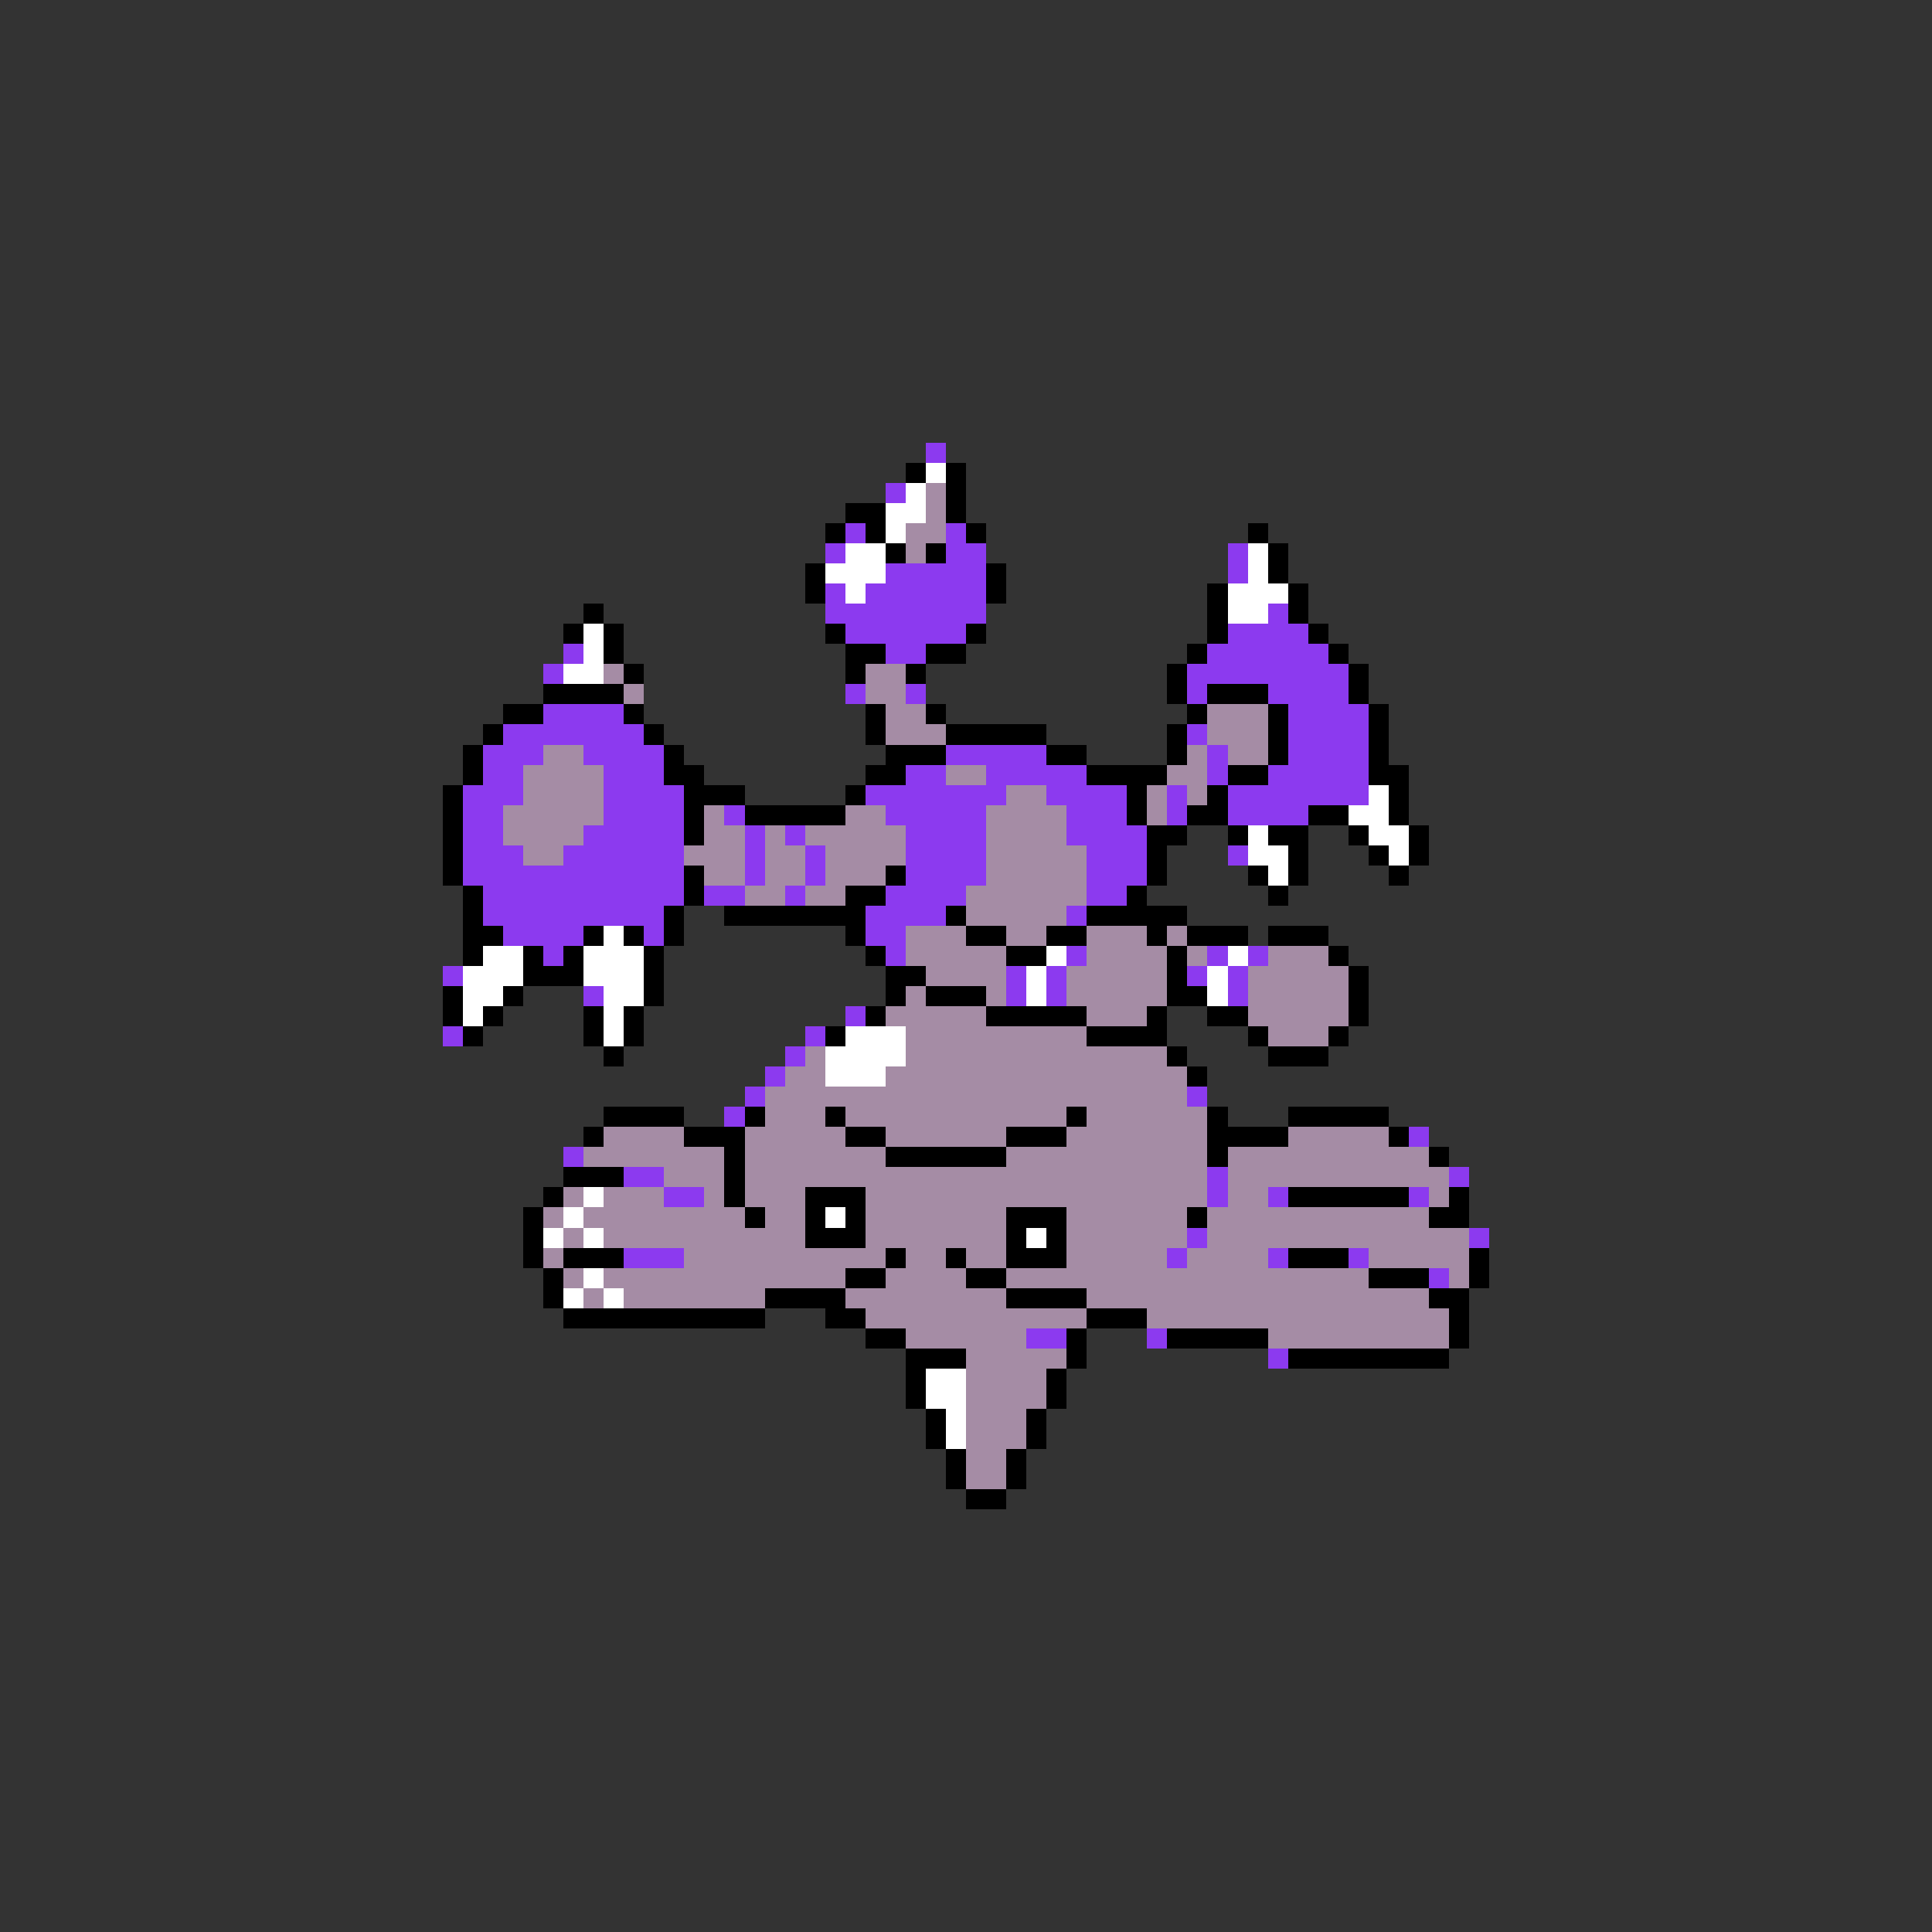 <svg xmlns="http://www.w3.org/2000/svg" viewBox="0 -0.5 96 96" shape-rendering="crispEdges">
<rect x="0" y="-0.5" width="96" height="96" fill="#333333" stroke="none"/>
<path stroke="#8c3aef" d="M46 22h1M44 24h1M42 26h1M47 26h1M41 27h1M47 27h2M61 27h1M44 28h5M61 28h1M41 29h1M43 29h6M41 30h8M63 30h1M42 31h6M61 31h4M28 32h1M44 32h2M60 32h6M27 33h1M59 33h8M42 34h1M45 34h1M59 34h1M63 34h4M27 35h4M64 35h4M25 36h7M59 36h1M64 36h4M24 37h3M29 37h4M47 37h5M60 37h1M64 37h4M24 38h2M30 38h3M45 38h2M49 38h5M60 38h1M63 38h5M23 39h3M30 39h4M43 39h7M52 39h4M58 39h1M61 39h7M23 40h2M30 40h4M36 40h1M44 40h5M53 40h3M58 40h1M61 40h4M23 41h2M29 41h5M37 41h1M39 41h1M45 41h4M53 41h4M23 42h3M28 42h6M37 42h1M40 42h1M45 42h4M54 42h3M61 42h1M23 43h11M37 43h1M40 43h1M45 43h4M54 43h3M24 44h10M35 44h2M39 44h1M44 44h4M54 44h2M24 45h9M43 45h4M53 45h1M25 46h4M32 46h1M43 46h2M27 47h1M44 47h1M53 47h1M60 47h1M62 47h1M22 48h1M50 48h1M52 48h1M59 48h1M61 48h1M29 49h1M50 49h1M52 49h1M61 49h1M42 50h1M22 51h1M40 51h1M39 52h1M38 53h1M37 54h1M59 54h1M36 55h1M70 56h1M28 57h1M31 58h2M60 58h1M72 58h1M33 59h2M60 59h1M63 59h1M70 59h1M59 61h1M73 61h1M31 62h3M58 62h1M63 62h1M67 62h1M71 63h1M51 66h2M57 66h1M63 67h1" />
<path stroke="#000000" d="M45 23h1M47 23h1M47 24h1M42 25h2M47 25h1M41 26h1M43 26h1M48 26h1M62 26h1M44 27h1M46 27h1M63 27h1M40 28h1M49 28h1M63 28h1M40 29h1M49 29h1M60 29h1M64 29h1M29 30h1M60 30h1M64 30h1M28 31h1M30 31h1M41 31h1M48 31h1M60 31h1M65 31h1M30 32h1M42 32h2M46 32h2M59 32h1M66 32h1M31 33h1M42 33h1M45 33h1M58 33h1M67 33h1M27 34h4M58 34h1M60 34h3M67 34h1M25 35h2M31 35h1M43 35h1M46 35h1M59 35h1M63 35h1M68 35h1M24 36h1M32 36h1M43 36h1M47 36h5M58 36h1M63 36h1M68 36h1M23 37h1M33 37h1M44 37h3M52 37h2M58 37h1M63 37h1M68 37h1M23 38h1M33 38h2M43 38h2M54 38h4M61 38h2M68 38h2M22 39h1M34 39h3M42 39h1M56 39h1M60 39h1M69 39h1M22 40h1M34 40h1M37 40h5M56 40h1M59 40h2M65 40h2M69 40h1M22 41h1M34 41h1M57 41h2M61 41h1M63 41h2M67 41h1M70 41h1M22 42h1M57 42h1M64 42h1M68 42h1M70 42h1M22 43h1M34 43h1M44 43h1M57 43h1M62 43h1M64 43h1M69 43h1M23 44h1M34 44h1M42 44h2M56 44h1M63 44h1M23 45h1M33 45h1M36 45h7M47 45h1M54 45h5M23 46h2M29 46h1M31 46h1M33 46h1M42 46h1M48 46h2M52 46h2M57 46h1M59 46h3M63 46h3M23 47h1M26 47h1M28 47h1M32 47h1M43 47h1M50 47h2M58 47h1M66 47h1M26 48h3M32 48h1M44 48h2M58 48h1M67 48h1M22 49h1M25 49h1M32 49h1M44 49h1M46 49h3M58 49h2M67 49h1M22 50h1M24 50h1M29 50h1M31 50h1M43 50h1M49 50h5M57 50h1M60 50h2M67 50h1M23 51h1M29 51h1M31 51h1M41 51h1M54 51h4M62 51h1M66 51h1M30 52h1M58 52h1M63 52h3M59 53h1M30 55h4M37 55h1M41 55h1M53 55h1M60 55h1M64 55h5M29 56h1M34 56h3M42 56h2M50 56h3M60 56h4M69 56h1M36 57h1M44 57h6M60 57h1M71 57h1M28 58h3M36 58h1M27 59h1M36 59h1M40 59h3M64 59h6M72 59h1M26 60h1M37 60h1M40 60h1M42 60h1M50 60h3M59 60h1M71 60h2M26 61h1M40 61h3M50 61h1M52 61h1M26 62h1M28 62h3M44 62h1M47 62h1M50 62h3M64 62h3M73 62h1M27 63h1M42 63h2M48 63h2M68 63h3M73 63h1M27 64h1M38 64h4M50 64h4M71 64h2M28 65h10M41 65h2M54 65h3M72 65h1M43 66h2M53 66h1M58 66h5M72 66h1M45 67h3M53 67h1M64 67h8M45 68h1M52 68h1M45 69h1M52 69h1M46 70h1M51 70h1M46 71h1M51 71h1M47 72h1M50 72h1M47 73h1M50 73h1M48 74h2" />
<path stroke="#ffffff" d="M46 23h1M45 24h1M44 25h2M44 26h1M42 27h2M62 27h1M41 28h3M62 28h1M42 29h1M61 29h3M61 30h2M29 31h1M29 32h1M28 33h2M68 39h1M67 40h2M62 41h1M68 41h2M62 42h2M69 42h1M63 43h1M30 46h1M24 47h2M29 47h3M52 47h1M61 47h1M23 48h3M29 48h3M51 48h1M60 48h1M23 49h2M30 49h2M51 49h1M60 49h1M23 50h1M30 50h1M30 51h1M42 51h3M41 52h4M41 53h3M29 59h1M28 60h1M41 60h1M27 61h1M29 61h1M51 61h1M29 63h1M28 64h1M30 64h1M46 68h2M46 69h2M47 70h1M47 71h1" />
<path stroke="#a58ca5" d="M46 24h1M46 25h1M45 26h2M45 27h1M30 33h1M43 33h2M31 34h1M43 34h2M44 35h2M60 35h3M44 36h3M60 36h3M27 37h2M59 37h1M61 37h2M26 38h4M47 38h2M58 38h2M26 39h4M50 39h2M57 39h1M59 39h1M25 40h5M35 40h1M42 40h2M49 40h4M57 40h1M25 41h4M35 41h2M38 41h1M40 41h5M49 41h4M26 42h2M34 42h3M38 42h2M41 42h4M49 42h5M35 43h2M38 43h2M41 43h3M49 43h5M37 44h2M40 44h2M48 44h6M48 45h5M45 46h3M50 46h2M54 46h3M58 46h1M45 47h5M54 47h4M59 47h1M63 47h3M46 48h4M53 48h5M62 48h5M45 49h1M49 49h1M53 49h5M62 49h5M44 50h5M54 50h3M62 50h5M45 51h9M63 51h3M40 52h1M45 52h13M39 53h2M44 53h15M38 54h21M38 55h3M42 55h11M54 55h6M30 56h4M37 56h5M44 56h6M53 56h7M64 56h5M29 57h7M37 57h7M50 57h10M61 57h10M33 58h3M37 58h23M61 58h11M28 59h1M30 59h3M35 59h1M37 59h3M43 59h17M61 59h2M71 59h1M27 60h1M29 60h8M38 60h2M43 60h7M53 60h6M60 60h11M28 61h1M30 61h10M43 61h7M53 61h6M60 61h13M27 62h1M34 62h10M45 62h2M48 62h2M53 62h5M59 62h4M68 62h5M28 63h1M30 63h12M44 63h4M50 63h18M72 63h1M29 64h1M31 64h7M42 64h8M54 64h17M43 65h11M57 65h15M45 66h6M63 66h9M48 67h5M48 68h4M48 69h4M48 70h3M48 71h3M48 72h2M48 73h2" />
</svg>